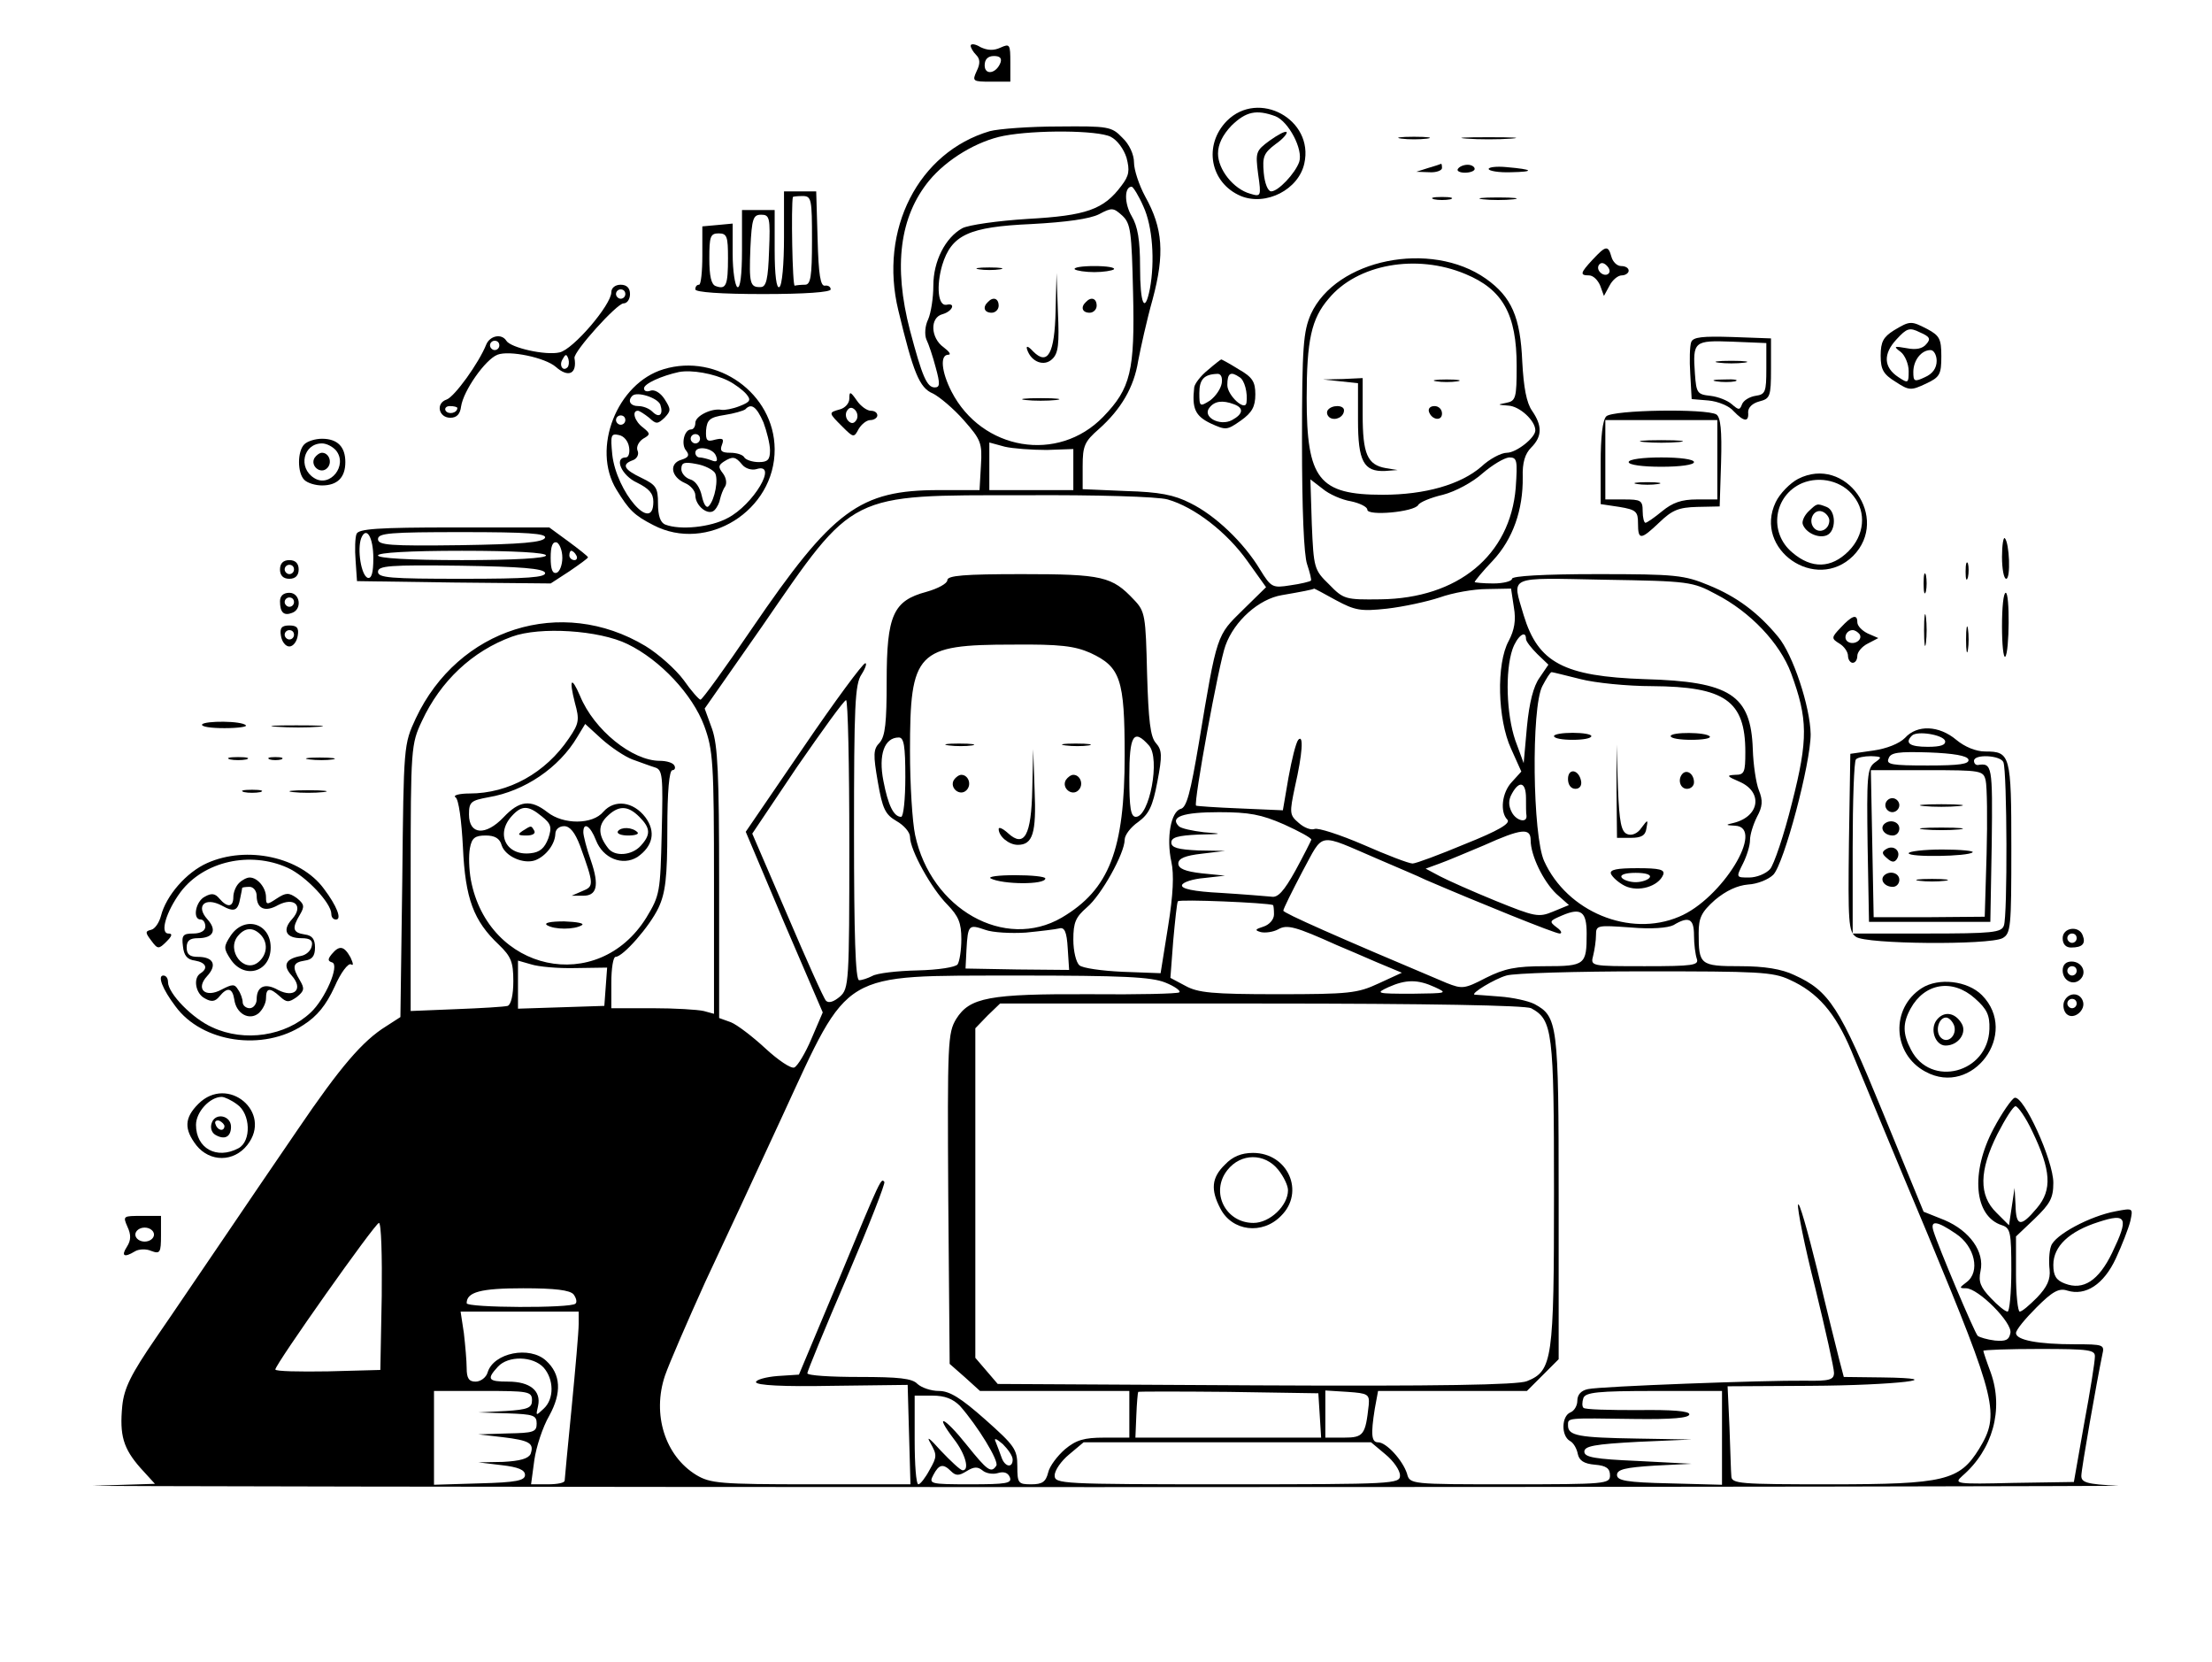 <?xml version="1.0" standalone="no"?>
<!DOCTYPE svg PUBLIC "-//W3C//DTD SVG 20010904//EN"
 "http://www.w3.org/TR/2001/REC-SVG-20010904/DTD/svg10.dtd">
<svg version="1.0" xmlns="http://www.w3.org/2000/svg"
 width="474pt" height="356pt" viewBox="0 0 474 356"
 preserveAspectRatio="xMidYMid meet">

<g transform="translate(0,356) scale(0.1,-0.1)"
fill="#000000" stroke="none">
<path d="M2080 3462 c0 -4 5 -13 12 -20 8 -8 9 -18 1 -34 -10 -22 -9 -23 31
-23 l41 0 0 41 c0 39 -1 41 -21 32 -15 -7 -28 -6 -43 1 -11 7 -21 8 -21 3z
m64 -36 c-9 -24 -34 -28 -34 -6 0 13 7 20 20 20 13 0 17 -5 14 -14z"/>
<path d="M2629 3301 c-51 -52 -36 -133 30 -161 54 -22 124 14 136 70 21 94
-98 159 -166 91z m104 10 c28 -11 60 -71 51 -98 -9 -25 -45 -63 -60 -63 -7 0
-14 17 -16 40 -3 34 0 42 25 61 16 11 26 23 24 26 -3 3 -19 -6 -36 -18 -30
-22 -31 -25 -25 -72 7 -48 6 -49 -17 -42 -36 10 -69 52 -69 86 0 20 10 40 29
60 31 30 53 35 94 20z"/>
<path d="M2121 3279 c-153 -45 -238 -211 -196 -384 32 -133 45 -166 74 -178
14 -7 44 -32 66 -57 37 -42 40 -49 37 -97 l-3 -53 -87 0 c-170 0 -227 -42
-401 -297 -57 -84 -107 -153 -110 -152 -3 0 -20 19 -36 42 -17 23 -54 56 -82
73 -180 108 -401 38 -492 -155 -26 -56 -26 -57 -29 -348 l-4 -292 -31 -20
c-50 -31 -98 -87 -189 -221 -47 -69 -119 -174 -160 -235 -41 -60 -105 -155
-143 -210 -55 -80 -69 -109 -73 -147 -6 -63 2 -91 39 -133 l31 -34 -129 -4
c-70 -1 893 -3 2142 -3 1249 0 2235 2 2193 3 -66 3 -78 7 -78 21 0 15 33 202
45 260 5 21 3 22 -59 22 -79 0 -126 9 -126 24 0 7 20 31 44 55 34 34 48 42 66
36 39 -12 78 13 104 69 13 28 27 64 31 80 6 28 6 28 -31 21 -55 -10 -132 -51
-139 -75 -4 -11 -5 -34 -3 -50 2 -21 -5 -37 -27 -60 -16 -16 -32 -30 -37 -30
-4 0 -8 36 -8 80 l0 81 40 38 c33 32 40 44 40 77 0 48 -64 188 -83 182 -6 -2
-27 -32 -45 -66 -50 -94 -42 -188 18 -207 18 -6 20 -15 20 -96 0 -49 -4 -89
-8 -89 -5 0 -21 13 -36 29 -22 23 -27 35 -22 58 9 41 -23 86 -77 109 l-45 18
-87 212 c-93 227 -115 261 -190 295 -27 13 -64 19 -116 19 -86 0 -89 3 -89 71
0 33 6 45 35 71 24 20 48 31 71 33 20 1 44 11 54 21 23 24 80 238 80 301 -1
59 -38 171 -70 209 -43 52 -89 86 -148 110 -53 22 -71 24 -239 24 -116 0 -183
-4 -183 -10 0 -5 -18 -10 -40 -10 -22 0 -40 2 -40 3 0 2 17 23 39 46 43 46 65
109 64 179 -1 31 5 50 18 63 24 24 24 47 2 79 -12 17 -18 50 -21 105 -4 96
-23 139 -78 178 -118 83 -321 42 -375 -76 -16 -37 -19 -68 -19 -273 0 -145 4
-243 11 -263 6 -18 10 -34 8 -35 -2 -2 -22 -7 -44 -10 -38 -6 -41 -5 -65 34
-35 58 -96 116 -149 142 -35 18 -67 24 -138 26 l-93 4 0 49 c0 44 4 53 35 80
47 42 75 89 84 146 5 26 18 86 31 132 26 97 22 152 -16 220 -13 24 -24 57 -24
73 0 17 -10 39 -25 53 -23 24 -30 25 -137 24 -62 0 -128 -5 -147 -10z m259
-12 c14 -7 28 -26 34 -45 7 -27 6 -38 -11 -60 -38 -51 -75 -64 -201 -71 -64
-4 -127 -13 -140 -20 -36 -20 -62 -70 -62 -123 0 -26 -5 -58 -11 -72 -7 -14
-8 -33 -4 -43 5 -10 14 -37 20 -60 10 -36 9 -43 -2 -43 -17 0 -27 24 -53 122
-36 138 -22 244 41 321 38 46 103 85 160 96 68 13 201 12 229 -2z m70 -149
c20 -43 25 -118 14 -177 -11 -55 -21 -33 -21 47 0 58 -5 87 -18 109 -16 27
-16 63 0 63 3 0 15 -19 25 -42z m-22 -185 c4 -168 -5 -205 -64 -266 -97 -100
-260 -72 -325 54 -22 43 -25 79 -7 79 7 0 2 7 -10 16 -28 20 -30 64 -2 71 21
6 29 25 8 20 -18 -3 -22 40 -9 85 20 65 57 82 191 88 75 4 125 11 145 21 28
15 31 14 50 -3 18 -17 20 -34 23 -165z m712 40 c80 -33 110 -86 110 -197 0
-69 -2 -75 -22 -79 -20 -4 -20 -4 4 -6 24 -1 58 -32 58 -53 0 -16 -41 -48 -61
-48 -12 0 -37 -13 -55 -30 -44 -38 -120 -60 -211 -60 -137 0 -163 33 -163 207
0 124 10 170 47 213 61 74 188 97 293 53z m-897 -377 l57 2 0 -44 0 -44 -90 0
-90 0 0 51 0 51 33 -9 c17 -4 58 -7 90 -7z m1005 -81 c-12 -145 -124 -237
-290 -239 -75 -1 -79 0 -110 32 -32 31 -33 35 -37 129 l-3 96 26 -20 c14 -12
42 -24 61 -27 19 -4 35 -12 35 -18 0 -14 100 -5 109 10 3 6 27 16 53 22 27 7
64 27 85 46 21 18 46 33 57 34 17 0 18 -6 14 -65z m-746 -25 c57 -16 127 -70
171 -132 l40 -56 -50 -49 c-56 -55 -55 -50 -94 -285 -18 -106 -26 -138 -39
-141 -21 -6 -31 -62 -20 -113 6 -27 4 -71 -7 -139 l-16 -100 -81 3 c-45 2 -87
8 -93 14 -7 6 -13 30 -13 55 0 37 5 48 29 69 31 26 81 116 81 145 0 10 13 27
29 38 23 17 31 33 41 86 11 57 10 68 -3 83 -12 13 -16 48 -19 149 -3 124 -4
133 -28 158 -47 50 -67 55 -240 55 -124 0 -160 -3 -160 -13 0 -7 -20 -18 -45
-25 -71 -19 -85 -50 -85 -191 0 -89 -3 -118 -15 -132 -14 -14 -14 -26 -4 -84
10 -58 16 -70 40 -84 16 -9 29 -24 29 -34 0 -28 46 -111 80 -145 24 -25 30
-39 30 -74 0 -24 -4 -48 -8 -54 -4 -6 -41 -12 -86 -13 -44 -1 -87 -6 -97 -12
-10 -5 -22 -9 -28 -9 -8 0 -11 99 -11 315 0 274 2 319 16 340 9 14 12 25 8 24
-5 0 -65 -81 -133 -181 l-123 -180 82 -194 83 -193 -24 -56 c-13 -31 -30 -59
-37 -62 -7 -3 -35 16 -62 41 -27 25 -61 51 -74 56 l-25 9 0 288 c0 236 -3 296
-15 331 l-16 44 123 176 c199 289 183 281 562 281 155 1 286 -3 307 -9z m1175
-203 c74 -38 137 -105 161 -169 36 -98 37 -141 2 -278 -17 -69 -39 -133 -47
-142 -9 -10 -29 -18 -45 -18 -28 0 -28 0 -13 30 8 16 15 38 15 50 0 12 7 34
15 50 12 22 13 35 4 57 -6 15 -12 55 -13 88 -4 116 -48 145 -232 150 -173 6
-228 35 -259 137 -25 86 -38 80 173 76 181 -3 189 -4 239 -31z m-814 -13 c41
-22 53 -24 109 -18 35 4 86 15 113 24 28 10 73 18 101 18 l52 1 6 -40 c5 -28
1 -49 -11 -72 -27 -49 -24 -168 5 -231 l22 -49 -20 -22 c-22 -23 -26 -65 -10
-81 8 -8 -20 -24 -90 -52 -55 -23 -106 -42 -113 -42 -8 0 -55 18 -105 40 -51
22 -98 37 -105 34 -8 -3 -23 3 -34 13 -20 17 -20 21 -8 78 16 70 19 113 7 100
-5 -6 -14 -42 -21 -81 l-12 -70 -92 4 c-51 2 -93 5 -94 6 -6 5 49 306 63 343
19 53 72 100 121 108 41 7 67 12 69 14 1 0 22 -11 47 -25z m-1518 -94 c70 -34
139 -108 164 -175 19 -52 21 -77 21 -337 l0 -280 -22 6 c-13 3 -62 6 -110 6
l-88 0 0 55 c0 30 4 55 9 55 16 0 73 65 92 105 15 32 19 65 19 168 0 82 4 127
11 127 5 0 7 5 4 10 -3 6 -17 10 -31 10 -59 0 -141 66 -171 139 -19 44 -24 36
-11 -15 10 -36 9 -44 -13 -76 -50 -74 -129 -118 -213 -118 -22 0 -36 -4 -30
-8 7 -4 13 -50 16 -107 5 -111 23 -158 77 -209 26 -25 31 -37 31 -78 0 -30 -5
-50 -12 -53 -7 -2 -57 -5 -110 -7 l-98 -4 0 286 c0 278 1 286 24 335 40 86
108 150 193 181 60 22 187 14 248 -16z m1925 11 c0 -5 11 -19 24 -32 l24 -23
-19 -28 c-13 -18 -22 -53 -27 -105 l-7 -78 -18 49 c-19 56 -22 148 -6 195 10
28 29 43 29 22z m-933 -30 c64 -30 73 -56 73 -219 0 -203 -33 -288 -135 -348
-122 -71 -280 18 -314 177 -6 28 -11 108 -11 180 0 213 14 228 220 228 102 1
133 -3 167 -18z m1050 -56 c31 -8 100 -15 153 -15 156 -1 200 -31 200 -141 0
-44 -2 -49 -22 -49 -19 -1 -18 -3 10 -15 50 -22 43 -74 -13 -88 -18 -4 -18 -5
3 -6 66 -3 -28 -157 -120 -195 -106 -45 -240 11 -289 119 -25 54 -28 329 -4
375 9 17 17 30 20 30 2 0 30 -7 62 -15z m-1567 -353 c0 -297 -1 -310 -20 -327
-13 -11 -24 -15 -30 -9 -5 5 -42 88 -83 184 l-75 174 96 143 c54 78 100 142
105 143 4 0 7 -139 7 -308z m-465 181 c17 -6 38 -14 48 -17 17 -5 18 -17 15
-139 -3 -129 -4 -135 -33 -183 -104 -167 -339 -116 -376 81 -4 22 -5 52 -2 68
4 22 11 27 34 27 19 0 30 -6 34 -21 8 -24 47 -41 72 -32 23 9 42 34 43 56 0
10 8 17 19 17 12 0 23 -13 34 -42 30 -83 30 -87 5 -97 l-23 -10 23 0 c31 -1
37 21 18 76 -9 25 -16 53 -16 60 0 23 15 14 27 -17 15 -39 57 -56 89 -36 33
23 40 54 17 85 -26 34 -66 39 -90 12 -23 -28 -86 -28 -120 -1 -36 28 -60 25
-94 -11 -38 -40 -74 -38 -74 6 0 27 4 30 42 37 77 13 151 63 190 129 l17 28
35 -32 c20 -18 50 -38 66 -44z m585 -38 c0 -47 -4 -85 -9 -85 -16 0 -28 25
-38 77 -11 56 2 93 33 93 11 0 14 -18 14 -85z m522 68 c25 -28 1 -153 -28
-153 -11 0 -14 19 -14 85 0 90 9 105 42 68z m808 -113 c0 -16 0 -33 1 -37 2
-17 -21 -12 -31 6 -8 15 -8 27 0 41 16 29 30 24 30 -10z m-2109 -39 c20 -16
22 -23 14 -47 -8 -21 -18 -30 -38 -32 -52 -6 -76 41 -40 80 21 23 35 23 64 -1z
m209 -1 c24 -24 25 -38 3 -62 -19 -21 -56 -24 -70 -5 -21 27 -22 48 -3 67 25
25 45 25 70 0z m1381 -16 c33 -15 59 -29 59 -33 -1 -3 -16 -33 -34 -66 -25
-45 -38 -59 -52 -56 -11 1 -59 5 -107 8 -60 3 -87 9 -84 17 2 6 23 13 48 15
l44 5 -50 5 c-35 4 -50 10 -50 21 0 11 15 17 50 21 l50 6 -57 1 c-44 2 -58 6
-58 17 0 11 14 15 58 17 53 1 54 2 12 5 -25 3 -49 8 -54 13 -20 20 9 30 86 30
65 0 91 -5 139 -26z m529 -34 c0 -33 27 -88 55 -115 l27 -24 -34 -14 c-31 -13
-39 -11 -123 23 -49 20 -103 44 -120 53 l-30 16 30 11 c17 6 59 24 95 39 80
36 100 38 100 11z m-326 -41 c39 -17 85 -36 101 -44 114 -49 277 -115 287
-115 6 0 4 6 -6 13 -17 13 -16 14 12 26 40 17 52 8 52 -39 0 -67 -3 -70 -89
-70 -63 0 -87 -5 -127 -25 -46 -24 -51 -24 -84 -11 -235 99 -350 150 -350 155
0 4 19 42 41 84 47 86 30 83 163 26z m-226 -98 c1 -1 2 -9 2 -20 0 -11 -10
-22 -22 -26 -19 -6 -20 -8 -6 -12 9 -2 26 0 37 6 19 11 37 6 126 -34 17 -7 54
-23 84 -36 l55 -23 -50 -23 c-45 -21 -63 -23 -216 -23 -140 0 -171 3 -198 18
l-32 17 6 79 c4 44 8 82 10 85 3 5 191 -3 204 -8z m902 -65 c0 -19 3 -41 6
-50 5 -14 -8 -16 -111 -16 -117 0 -117 0 -111 23 3 12 6 32 6 44 0 21 3 21 74
16 45 -4 80 -1 92 5 33 20 44 14 44 -22z m-1432 6 c31 3 64 7 72 9 11 3 16 -7
18 -43 l3 -46 -111 1 -111 2 2 40 c3 54 5 55 40 43 16 -6 56 -8 87 -6z m-965
-76 l68 1 -3 -41 -3 -41 -92 -3 -93 -3 0 52 0 51 28 -8 c15 -5 58 -9 95 -8z
m2602 -25 c60 -27 98 -71 132 -152 17 -41 90 -218 164 -394 148 -357 155 -385
110 -459 -42 -68 -74 -76 -318 -76 -196 0 -213 1 -213 18 -1 9 -2 56 -4 105
l-4 87 177 1 c184 1 308 16 154 18 l-82 1 -10 38 c-5 20 -27 107 -47 192 -21
85 -39 148 -41 139 -2 -8 14 -89 37 -179 22 -90 40 -171 40 -181 0 -15 -9 -18
-62 -17 -86 1 -438 -12 -465 -18 -15 -3 -23 -12 -23 -25 0 -11 -7 -22 -15 -25
-19 -8 -20 -50 -1 -61 8 -4 15 -17 17 -28 3 -14 13 -21 37 -23 24 -2 32 -8 32
-23 0 -18 -9 -19 -214 -19 -214 0 -215 0 -221 23 -9 28 -44 67 -62 67 -14 0
-16 16 -7 72 l7 38 159 0 160 0 34 34 34 34 0 346 c0 373 -2 388 -52 415 -14
7 -47 14 -74 16 -27 2 -51 4 -54 4 -10 2 43 34 68 41 15 5 149 9 297 9 241 0
274 -1 310 -18z m-1338 -6 c20 -8 34 -18 30 -21 -3 -3 -89 -5 -191 -4 -217 1
-258 -7 -287 -53 -18 -30 -19 -49 -17 -385 l3 -354 33 -29 32 -29 160 0 160 0
0 -50 0 -50 -54 0 c-43 0 -60 -5 -84 -25 -16 -14 -33 -36 -36 -50 -5 -20 -13
-25 -36 -25 -28 0 -30 2 -30 39 0 36 -6 44 -69 100 -52 46 -76 61 -99 61 -17
0 -37 7 -46 15 -11 12 -40 15 -125 15 -61 0 -111 3 -111 8 0 4 38 97 85 206
47 110 83 202 80 204 -7 8 -6 12 -97 -208 l-86 -205 -46 -3 c-25 -2 -46 -8
-46 -13 0 -7 59 -10 163 -8 l162 2 3 -107 3 -106 -213 0 c-195 0 -216 2 -246
20 -67 41 -95 130 -67 213 9 26 48 116 86 200 39 83 114 244 166 357 145 314
121 299 501 300 230 0 289 -3 319 -15z m578 -10 c28 -13 26 -13 -50 -14 -76 0
-78 1 -50 14 38 17 63 17 100 0z m206 -45 c46 -25 49 -48 49 -395 0 -358 -3
-382 -58 -404 -19 -8 -190 -11 -581 -9 l-553 3 -24 28 -24 28 0 353 0 353 26
27 27 26 559 0 c364 0 566 -4 579 -10z m1074 -264 c40 -83 43 -125 10 -164
-35 -42 -45 -40 -46 6 l-2 37 -6 -40 -6 -40 -27 27 c-38 37 -37 90 2 168 17
33 34 60 39 60 5 0 22 -24 36 -54z m171 -260 c-29 -60 -62 -81 -101 -66 -19 7
-25 17 -25 40 0 40 34 72 97 92 61 20 65 9 29 -66z m-3708 -93 l-3 -158 -112
-3 c-62 -1 -113 0 -113 4 0 11 214 314 222 314 5 0 7 -71 6 -157z m3373 134
c41 -27 53 -82 23 -104 -16 -12 -16 -13 -1 -13 26 0 100 -74 95 -96 -3 -15
-10 -18 -33 -16 -17 2 -33 7 -37 10 -7 7 -85 192 -95 225 -7 23 7 22 48 -6z
m-2962 -130 c6 -8 8 -17 4 -20 -9 -10 -233 -9 -233 1 0 24 30 32 121 32 69 0
100 -4 108 -13z m11 -64 c0 -16 -7 -95 -15 -178 -8 -82 -15 -153 -15 -157 0
-5 -16 -8 -36 -8 l-36 0 7 52 c4 28 18 71 32 95 27 49 25 89 -7 118 -35 32
-112 17 -125 -25 -3 -11 -15 -20 -26 -20 -14 0 -19 7 -19 29 0 15 -3 49 -6 75
l-7 46 127 0 126 0 0 -27z m3249 -70 c0 -10 -10 -74 -23 -143 l-22 -125 -130
-2 c-123 -3 -128 -2 -109 15 65 56 89 142 61 221 -9 24 -16 45 -16 47 0 2 54
4 120 4 108 0 120 -2 119 -17z m-3324 -23 c22 -25 23 -67 0 -88 -17 -16 -17
-16 -12 6 7 32 -17 52 -64 52 -43 0 -47 5 -22 32 22 24 75 23 98 -2z m-25 -70
c0 -16 -8 -20 -57 -23 l-58 -3 63 -2 c55 -2 62 -4 62 -22 0 -18 -7 -20 -62
-21 l-63 -2 52 -6 c58 -7 68 -13 60 -36 -5 -10 -22 -15 -59 -17 l-53 -1 50 -6
c35 -4 50 -10 50 -21 0 -12 -19 -16 -97 -18 l-98 -3 0 101 0 100 105 0 c97 0
105 -1 105 -20z m1688 -32 l3 -48 -199 0 -199 0 2 48 c1 26 3 48 4 50 0 1 88
1 194 0 l192 -3 3 -47z m105 22 c-7 -64 -11 -70 -53 -70 l-40 0 0 51 0 50 48
-3 c43 -3 47 -5 45 -28z m757 -70 l0 -101 -112 3 c-93 2 -113 6 -113 18 0 12
18 16 80 20 l80 4 -115 6 c-93 4 -115 8 -115 20 0 12 22 16 115 21 l115 5
-117 2 c-125 2 -148 6 -148 28 0 17 -5 16 143 14 79 -1 117 2 117 10 0 7 -36
10 -111 9 -60 0 -113 1 -116 5 -3 3 -3 12 0 21 5 12 30 15 152 15 l145 0 0
-100z m-1633 68 c38 -43 84 -118 78 -128 -11 -17 -19 -11 -64 45 -47 59 -71
70 -27 12 25 -32 34 -67 19 -67 -5 0 -25 19 -47 42 -24 27 -32 33 -22 16 14
-25 14 -29 -2 -57 -9 -17 -20 -31 -24 -31 -5 0 -8 43 -8 95 l0 95 38 0 c27 0
44 -7 59 -22z m113 -115 c0 -19 -17 -16 -24 5 -3 9 -9 24 -12 32 -5 10 0 9 15
-4 11 -11 21 -25 21 -33z m799 11 c17 -14 31 -34 31 -45 0 -18 -12 -19 -370
-19 -358 0 -370 1 -370 19 0 11 14 31 31 45 l31 26 308 0 308 0 31 -26z m-931
-36 c10 -10 17 -10 33 0 16 10 24 10 34 2 8 -7 23 -9 33 -6 13 4 22 1 26 -9 5
-13 -8 -15 -85 -15 -87 0 -89 1 -79 20 12 23 21 25 38 8z"/>
<path d="M2098 2983 c12 -2 32 -2 45 0 12 2 2 4 -23 4 -25 0 -35 -2 -22 -4z"/>
<path d="M2303 2983 c4 -3 23 -6 42 -6 19 0 38 3 42 6 3 4 -15 7 -42 7 -27 0
-45 -3 -42 -7z"/>
<path d="M2262 2894 c-2 -92 -17 -118 -48 -87 -11 12 -16 13 -13 4 9 -27 37
-37 54 -20 13 12 15 33 12 100 l-3 84 -2 -81z"/>
<path d="M2117 2913 c-12 -11 -8 -23 8 -23 8 0 15 7 15 15 0 16 -12 20 -23 8z"/>
<path d="M2327 2913 c-12 -11 -8 -23 8 -23 8 0 15 7 15 15 0 16 -12 20 -23 8z"/>
<path d="M2198 2703 c17 -2 47 -2 65 0 17 2 3 4 -33 4 -36 0 -50 -2 -32 -4z"/>
<path d="M2873 2743 l37 -4 0 -79 c0 -88 12 -111 58 -109 l27 2 -25 4 c-40 7
-50 30 -50 115 l0 78 -42 -2 -43 -1 38 -4z"/>
<path d="M3078 2743 c12 -2 32 -2 45 0 12 2 2 4 -23 4 -25 0 -35 -2 -22 -4z"/>
<path d="M2845 2681 c-3 -5 -1 -12 5 -16 12 -7 30 2 30 16 0 12 -27 12 -35 0z"/>
<path d="M3062 2678 c6 -18 28 -21 28 -4 0 9 -7 16 -16 16 -9 0 -14 -5 -12
-12z"/>
<path d="M2033 1963 c15 -2 37 -2 50 0 12 2 0 4 -28 4 -27 0 -38 -2 -22 -4z"/>
<path d="M2283 1963 c15 -2 37 -2 50 0 12 2 0 4 -28 4 -27 0 -38 -2 -22 -4z"/>
<path d="M2212 1869 c-2 -99 -17 -126 -52 -94 -11 10 -20 14 -20 9 0 -16 22
-34 41 -34 32 0 40 25 36 117 l-3 88 -2 -86z"/>
<path d="M2044 1889 c-10 -17 13 -36 27 -22 12 12 4 33 -11 33 -5 0 -12 -5
-16 -11z"/>
<path d="M2284 1889 c-10 -17 13 -36 27 -22 12 12 4 33 -11 33 -5 0 -12 -5
-16 -11z"/>
<path d="M2123 1678 c25 -13 117 -14 117 0 0 4 -29 7 -65 7 -35 0 -59 -3 -52
-7z"/>
<path d="M3330 1983 c0 -5 18 -8 40 -8 22 0 40 3 40 8 0 4 -18 7 -40 7 -22 0
-40 -3 -40 -7z"/>
<path d="M3580 1983 c0 -5 20 -8 44 -8 25 0 42 3 40 7 -7 10 -84 10 -84 1z"/>
<path d="M3464 1865 l1 -100 30 0 c22 0 31 5 33 20 4 20 3 20 -11 1 -8 -12
-21 -17 -30 -13 -13 5 -17 25 -20 99 l-3 93 0 -100z"/>
<path d="M3360 1891 c0 -12 6 -21 16 -21 9 0 14 7 12 17 -5 25 -28 28 -28 4z"/>
<path d="M3606 1903 c-12 -12 -6 -33 9 -33 8 0 15 6 15 14 0 17 -14 28 -24 19z"/>
<path d="M3452 1688 c3 -7 16 -19 30 -26 29 -14 72 -1 82 24 4 11 -8 14 -55
14 -44 0 -60 -3 -57 -12z m83 -8 c-3 -5 -17 -10 -30 -10 -13 0 -27 5 -30 10
-4 6 8 10 30 10 22 0 34 -4 30 -10z"/>
<path d="M1172 1578 c16 -10 59 -10 75 0 6 4 -11 7 -38 8 -29 0 -44 -3 -37 -8z"/>
<path d="M1120 1780 c-12 -8 -10 -10 8 -10 13 0 20 4 17 10 -7 12 -6 12 -25 0z"/>
<path d="M1324 1779 c-3 -5 7 -9 22 -9 15 0 24 3 20 7 -11 11 -35 12 -42 2z"/>
<path d="M2625 1065 c-29 -28 -31 -54 -10 -94 25 -49 90 -57 130 -16 52 51 15
135 -60 135 -25 0 -44 -8 -60 -25z m114 -11 c12 -15 21 -34 21 -44 0 -33 -39
-70 -74 -70 -60 0 -93 66 -56 113 29 37 80 37 109 1z"/>
<path d="M3003 3263 c15 -2 39 -2 55 0 15 2 2 4 -28 4 -30 0 -43 -2 -27 -4z"/>
<path d="M3143 3263 c26 -2 68 -2 95 0 26 2 4 3 -48 3 -52 0 -74 -1 -47 -3z"/>
<path d="M3060 3200 l-25 -8 28 -1 c15 -1 27 4 27 9 0 6 -1 10 -2 9 -2 -1 -14
-5 -28 -9z"/>
<path d="M3124 3198 c-3 -4 4 -8 15 -8 12 0 21 4 21 8 0 5 -7 9 -15 9 -9 0
-18 -4 -21 -9z"/>
<path d="M3190 3198 c0 -4 21 -8 48 -7 52 1 48 6 -10 11 -21 2 -38 0 -38 -4z"/>
<path d="M1680 3051 c0 -56 -4 -103 -10 -106 -6 -4 -10 25 -10 79 l0 86 -35 0
-35 0 0 -86 c0 -54 -4 -83 -10 -79 -5 3 -10 35 -10 71 l0 65 -32 -3 -33 -3 0
-63 c0 -34 -3 -62 -7 -62 -5 0 -8 -4 -8 -10 0 -6 55 -10 145 -10 90 0 145 4
145 10 0 6 -6 9 -12 8 -10 -2 -14 24 -16 100 l-3 102 -34 0 -35 0 0 -99z m60
-6 c0 -78 -3 -95 -15 -95 -8 0 -18 -1 -22 -2 -5 -2 -8 171 -4 190 1 1 10 2 21
2 19 0 20 -7 20 -95z m-92 -22 c-2 -61 -6 -78 -18 -78 -23 -1 -25 8 -22 84 3
63 6 71 23 71 18 0 20 -6 17 -77z m-88 -16 c0 -58 -4 -68 -26 -60 -10 3 -14
22 -14 59 0 47 2 54 20 54 18 0 20 -7 20 -53z"/>
<path d="M3073 3133 c9 -2 25 -2 35 0 9 3 1 5 -18 5 -19 0 -27 -2 -17 -5z"/>
<path d="M3178 3133 c17 -2 47 -2 65 0 17 2 3 4 -33 4 -36 0 -50 -2 -32 -4z"/>
<path d="M3413 3004 c-27 -29 -28 -34 -8 -34 9 0 19 -10 24 -22 l8 -22 12 22
c6 12 18 22 26 22 8 0 15 5 15 10 0 6 -7 10 -16 10 -9 0 -18 9 -21 20 -7 25
-12 24 -40 -6z m34 -30 c-9 -9 -28 6 -21 18 4 6 10 6 17 -1 6 -6 8 -13 4 -17z"/>
<path d="M1310 2934 c0 -27 -82 -123 -111 -129 -30 -7 -105 10 -114 25 -10 16
-35 11 -43 -8 -16 -40 -68 -112 -85 -118 -24 -8 -17 -39 8 -39 14 0 21 8 23
24 5 34 52 101 78 111 25 10 102 -6 125 -26 27 -24 46 -15 40 19 -2 14 91 117
105 117 8 0 14 9 14 20 0 13 -7 20 -20 20 -12 0 -20 -7 -20 -16z m30 -4 c0 -5
-4 -10 -10 -10 -5 0 -10 5 -10 10 0 6 5 10 10 10 6 0 10 -4 10 -10z m-270
-110 c0 -5 -4 -10 -10 -10 -5 0 -10 5 -10 10 0 6 5 10 10 10 6 0 10 -4 10 -10z
m146 -47 c-10 -10 -19 5 -10 18 6 11 8 11 12 0 2 -7 1 -15 -2 -18z m-236 -87
c0 -11 -19 -15 -25 -6 -3 5 1 10 9 10 9 0 16 -2 16 -4z"/>
<path d="M4058 2852 c-22 -14 -28 -24 -28 -54 0 -30 6 -40 32 -56 29 -19 33
-19 65 -4 30 14 33 20 33 59 0 37 -4 44 -30 58 -35 18 -37 18 -72 -3z m70 -29
c-8 -10 -22 -13 -42 -9 -28 5 -29 4 -13 -8 9 -7 17 -26 17 -41 0 -26 -1 -27
-22 -13 -32 21 -33 50 -4 81 22 24 28 26 50 15 21 -9 24 -14 14 -25z m22 -36
c0 -16 -9 -28 -25 -35 -23 -11 -25 -9 -25 11 0 25 17 47 37 47 7 0 13 -11 13
-23z"/>
<path d="M3624 2827 c-3 -8 -4 -39 -2 -68 l3 -54 36 -3 c21 -2 45 -12 54 -23
22 -23 33 -24 31 -2 0 10 9 19 24 23 23 6 25 10 25 70 l0 65 -83 3 c-64 2 -84
0 -88 -11z m161 -57 c0 -50 -2 -55 -23 -58 -13 -2 -26 -10 -29 -18 -5 -13 -7
-13 -22 0 -9 8 -29 16 -46 18 -28 3 -30 6 -33 47 -5 70 -2 72 80 69 l73 -3 0
-55z"/>
<path d="M3683 2783 c15 -2 39 -2 55 0 15 2 2 4 -28 4 -30 0 -43 -2 -27 -4z"/>
<path d="M3678 2743 c12 -2 30 -2 40 0 9 3 -1 5 -23 4 -22 0 -30 -2 -17 -4z"/>
<path d="M2588 2767 c-15 -12 -28 -29 -29 -37 -5 -45 2 -61 35 -77 33 -15 35
-15 65 6 24 17 31 30 31 56 0 27 -6 37 -36 54 -19 12 -36 21 -37 21 -1 0 -14
-10 -29 -23z m30 -28 c-2 -12 -13 -28 -25 -37 -22 -14 -23 -13 -23 16 0 29 10
40 38 41 8 1 12 -7 10 -20z m38 13 c11 -6 18 -34 15 -55 -3 -19 -41 16 -41 38
0 26 7 30 26 17z m-12 -58 c22 -8 20 -21 -4 -34 -26 -14 -65 7 -48 27 11 14
28 16 52 7z"/>
<path d="M1422 2769 c-100 -30 -155 -170 -101 -258 27 -44 38 -55 79 -76 115
-60 261 31 260 163 -1 119 -123 206 -238 171z m139 -25 c14 -7 31 -20 38 -28
11 -13 9 -17 -14 -26 -15 -6 -32 -9 -39 -8 -21 4 -56 -13 -56 -28 0 -8 -4 -14
-9 -14 -15 0 -22 -32 -11 -45 8 -10 6 -15 -10 -20 -27 -8 -22 -37 8 -50 12 -5
22 -17 22 -26 0 -23 28 -45 41 -32 6 6 11 17 12 24 2 8 6 20 11 27 4 7 2 19
-5 28 -10 13 -10 17 2 25 19 12 25 11 39 -6 7 -9 21 -13 31 -10 48 15 -7 -77
-62 -105 -37 -20 -102 -26 -133 -14 -11 4 -16 19 -16 45 0 34 -4 40 -35 55
-38 18 -44 29 -19 38 9 3 14 13 10 21 -3 8 3 19 12 25 16 9 16 11 0 24 -18 13
-25 36 -11 36 3 0 14 -7 24 -15 15 -14 18 -14 33 0 14 15 14 18 0 40 -9 14
-22 21 -30 18 -8 -3 -14 -1 -14 5 0 10 38 27 75 35 27 5 74 -3 106 -19z m-146
-51 c7 -21 -2 -30 -17 -15 -7 7 -20 12 -30 12 -17 0 -24 11 -13 22 10 10 54
-4 60 -19z m221 -38 c7 -19 14 -46 14 -60 0 -20 -5 -25 -24 -25 -14 0 -28 5
-31 10 -3 6 -17 10 -30 10 -19 0 -23 4 -18 17 5 13 2 15 -15 11 -17 -5 -20 -2
-19 20 2 23 8 28 40 33 20 3 40 9 44 12 13 14 24 6 39 -28z m-296 5 c0 -5 -4
-10 -10 -10 -5 0 -10 5 -10 10 0 6 5 10 10 10 6 0 10 -4 10 -10z m8 -58 c2
-12 -1 -22 -7 -22 -26 0 -9 -39 24 -54 26 -13 35 -23 35 -41 0 -70 -79 21 -88
101 -4 41 -3 46 14 42 11 -2 20 -13 22 -26z m152 18 c0 -5 -4 -10 -10 -10 -5
0 -10 5 -10 10 0 6 5 10 10 10 6 0 10 -4 10 -10z m34 -36 c5 -12 2 -15 -10
-10 -8 3 -20 6 -25 6 -5 0 -9 5 -9 10 0 16 37 11 44 -6z m-2 -37 c8 -13 0 -57
-13 -71 -5 -6 -11 3 -15 21 -4 19 -14 33 -25 36 -10 3 -19 13 -19 22 0 14 6
16 32 11 18 -3 35 -12 40 -19z"/>
<path d="M1820 2706 c0 -10 -9 -20 -20 -23 -25 -7 -25 -7 5 -37 24 -24 25 -24
35 -5 6 10 17 19 25 19 8 0 15 5 15 10 0 6 -6 10 -14 10 -8 0 -22 10 -30 22
-14 20 -16 20 -16 4z m15 -46 c-5 -8 -11 -8 -17 -2 -6 6 -7 16 -3 22 5 8 11 8
17 2 6 -6 7 -16 3 -22z"/>
<path d="M3442 2668 c-8 -8 -12 -45 -12 -100 l0 -88 40 -6 c36 -6 40 -10 40
-35 0 -37 6 -36 46 2 27 26 41 32 81 33 l48 1 3 94 c2 69 -1 97 -10 103 -21
13 -222 10 -236 -4z m238 -93 l0 -85 -44 0 c-33 0 -52 -7 -74 -25 -17 -14 -33
-25 -36 -25 -3 0 -6 11 -6 25 0 23 -4 25 -40 25 l-40 0 0 85 0 85 120 0 120 0
0 -85z"/>
<path d="M3523 2613 c20 -2 54 -2 75 0 20 2 3 4 -38 4 -41 0 -58 -2 -37 -4z"/>
<path d="M3490 2570 c0 -6 30 -10 70 -10 40 0 70 4 70 10 0 6 -30 10 -70 10
-40 0 -70 -4 -70 -10z"/>
<path d="M3508 2523 c12 -2 32 -2 45 0 12 2 2 4 -23 4 -25 0 -35 -2 -22 -4z"/>
<path d="M652 2608 c-15 -15 -15 -61 0 -76 7 -7 24 -12 38 -12 33 0 50 17 50
50 0 33 -17 50 -50 50 -14 0 -31 -5 -38 -12z m68 -13 c26 -32 -13 -81 -47 -59
-35 22 -23 74 17 74 10 0 23 -7 30 -15z"/>
<path d="M674 2579 c-10 -17 13 -36 27 -22 12 12 4 33 -11 33 -5 0 -12 -5 -16
-11z"/>
<path d="M3853 2534 c-17 -9 -39 -31 -48 -50 -48 -101 86 -194 166 -115 80 81
-16 217 -118 165z m119 -37 c28 -35 23 -84 -11 -118 -37 -37 -79 -38 -120 -3
-52 43 -40 123 21 149 39 16 86 4 110 -28z"/>
<path d="M3875 2464 c-9 -9 -14 -21 -12 -27 6 -18 33 -31 51 -24 21 8 21 53 0
61 -21 8 -20 8 -39 -10z m45 -19 c0 -19 -20 -29 -32 -17 -15 15 -2 43 17 36 8
-3 15 -12 15 -19z"/>
<path d="M764 2416 c-3 -7 -4 -33 -2 -57 l3 -44 207 -3 208 -2 40 26 c22 15
40 28 40 30 0 2 -19 17 -42 34 l-41 30 -204 0 c-164 0 -205 -3 -209 -14z m36
-52 c0 -32 -4 -44 -12 -42 -14 5 -23 61 -14 85 11 27 26 2 26 -43z m368 44
c-4 -10 -51 -14 -181 -16 -153 -2 -177 0 -177 13 0 13 26 15 181 15 140 0 180
-3 177 -12z m37 -43 c0 -16 -6 -30 -12 -32 -9 -3 -13 7 -13 32 0 25 4 35 13
33 6 -3 12 -17 12 -33z m-35 5 c0 -6 -67 -10 -180 -10 -113 0 -180 4 -180 10
0 6 67 10 180 10 113 0 180 -4 180 -10z m65 0 c3 -5 1 -10 -4 -10 -6 0 -11 5
-11 10 0 6 2 10 4 10 3 0 8 -4 11 -10z m-67 -37 c3 -10 -37 -13 -177 -13 -155
0 -181 2 -181 15 0 13 25 15 177 13 130 -2 177 -6 181 -15z"/>
<path d="M4290 2367 c0 -26 4 -47 9 -47 10 0 7 77 -3 87 -3 3 -6 -15 -6 -40z"/>
<path d="M600 2340 c0 -13 7 -20 20 -20 13 0 20 7 20 20 0 13 -7 20 -20 20
-13 0 -20 -7 -20 -20z m30 0 c0 -5 -4 -10 -10 -10 -5 0 -10 5 -10 10 0 6 5 10
10 10 6 0 10 -4 10 -10z"/>
<path d="M4212 2335 c0 -16 2 -22 5 -12 2 9 2 23 0 30 -3 6 -5 -1 -5 -18z"/>
<path d="M4122 2310 c0 -19 2 -27 5 -17 2 9 2 25 0 35 -3 9 -5 1 -5 -18z"/>
<path d="M600 2272 c0 -24 8 -32 26 -25 22 8 17 43 -6 43 -13 0 -20 -7 -20
-18z m30 -2 c0 -5 -4 -10 -10 -10 -5 0 -10 5 -10 10 0 6 5 10 10 10 6 0 10 -4
10 -10z"/>
<path d="M4290 2218 c0 -39 3 -68 7 -65 9 10 10 137 1 137 -5 0 -8 -32 -8 -72z"/>
<path d="M4123 2210 c0 -30 2 -43 4 -27 2 15 2 39 0 55 -2 15 -4 2 -4 -28z"/>
<path d="M3944 2215 c-20 -21 -20 -23 -2 -34 10 -6 18 -18 18 -26 0 -8 5 -15
10 -15 6 0 10 7 10 15 0 8 10 20 22 26 l23 12 -23 10 c-12 6 -22 16 -22 24 0
18 -11 15 -36 -12z m41 -14 c7 -12 -12 -24 -25 -16 -11 7 -4 25 10 25 5 0 11
-4 15 -9z"/>
<path d="M4213 2190 c0 -25 2 -35 4 -22 2 12 2 32 0 45 -2 12 -4 2 -4 -23z"/>
<path d="M602 2198 c2 -13 10 -23 18 -23 8 0 16 10 18 23 3 17 -2 22 -18 22
-16 0 -21 -5 -18 -22z m28 2 c0 -5 -4 -10 -10 -10 -5 0 -10 5 -10 10 0 6 5 10
10 10 6 0 10 -4 10 -10z"/>
<path d="M433 2008 c-2 -5 19 -8 48 -8 29 0 49 3 46 6 -9 10 -88 10 -94 2z"/>
<path d="M593 2003 c26 -2 67 -2 90 0 23 2 2 3 -48 3 -49 0 -68 -1 -42 -3z"/>
<path d="M4082 1979 c-12 -12 -39 -23 -68 -27 l-49 -7 -3 -190 c-2 -170 -1
-191 15 -202 21 -16 285 -18 314 -3 18 10 19 23 19 193 0 200 -2 207 -56 207
-20 0 -44 10 -62 25 -37 31 -84 33 -110 4z m86 -6 c2 -9 -9 -13 -37 -13 -39 0
-50 8 -34 24 11 11 66 2 71 -11z m50 -40 c3 -10 -19 -13 -87 -13 -77 0 -90 2
-84 15 4 13 21 15 86 13 53 -2 82 -7 85 -15z m-201 -7 c-16 -12 -17 -30 -15
-177 l3 -164 130 0 130 0 3 168 c2 167 1 173 -30 168 -5 0 -8 4 -8 9 0 15 57
12 63 -3 8 -20 9 -331 1 -350 -5 -15 -25 -17 -165 -17 l-159 0 0 183 c0 101 3
187 7 190 3 4 18 7 32 7 24 -1 25 -2 8 -14z m238 -38 c3 -13 4 -84 2 -158 l-4
-134 -119 -1 -119 0 -3 158 -3 157 121 0 c116 0 120 -1 125 -22z"/>
<path d="M4040 1835 c0 -8 7 -15 15 -15 8 0 15 7 15 15 0 8 -7 15 -15 15 -8 0
-15 -7 -15 -15z"/>
<path d="M4123 1833 c20 -2 54 -2 75 0 20 2 3 4 -38 4 -41 0 -58 -2 -37 -4z"/>
<path d="M4037 1794 c-9 -10 2 -24 19 -24 8 0 14 7 14 15 0 15 -21 21 -33 9z"/>
<path d="M4123 1783 c20 -2 54 -2 75 0 20 2 3 4 -38 4 -41 0 -58 -2 -37 -4z"/>
<path d="M4042 1741 c-10 -6 -10 -10 2 -20 10 -9 16 -9 21 -1 10 16 -7 31 -23
21z"/>
<path d="M4090 1732 c0 -9 128 -7 137 2 4 3 -26 6 -65 6 -40 0 -72 -4 -72 -8z"/>
<path d="M4037 1684 c-9 -10 2 -24 19 -24 8 0 14 7 14 15 0 15 -21 21 -33 9z"/>
<path d="M4113 1673 c15 -2 39 -2 55 0 15 2 2 4 -28 4 -30 0 -43 -2 -27 -4z"/>
<path d="M493 1933 c9 -2 25 -2 35 0 9 3 1 5 -18 5 -19 0 -27 -2 -17 -5z"/>
<path d="M578 1933 c6 -2 18 -2 25 0 6 3 1 5 -13 5 -14 0 -19 -2 -12 -5z"/>
<path d="M663 1933 c15 -2 37 -2 50 0 12 2 0 4 -28 4 -27 0 -38 -2 -22 -4z"/>
<path d="M523 1863 c9 -2 25 -2 35 0 9 3 1 5 -18 5 -19 0 -27 -2 -17 -5z"/>
<path d="M628 1863 c17 -2 47 -2 65 0 17 2 3 4 -33 4 -36 0 -50 -2 -32 -4z"/>
<path d="M444 1711 c-45 -20 -88 -70 -99 -113 -4 -15 -13 -28 -21 -30 -13 -3
-13 -6 0 -23 14 -19 16 -19 33 -2 12 12 13 17 4 17 -19 0 -5 47 26 89 50 66
149 88 229 52 40 -18 94 -76 94 -99 0 -7 4 -12 10 -12 13 0 2 29 -26 66 -50
68 -165 93 -250 55z"/>
<path d="M512 1668 c-7 -7 -12 -20 -12 -30 0 -22 -13 -23 -30 -3 -9 11 -17 12
-31 4 -20 -10 -27 -49 -9 -49 6 0 10 -7 10 -15 0 -9 -10 -15 -26 -15 -22 0
-25 -4 -22 -27 2 -20 9 -29 26 -31 23 -4 29 -16 12 -27 -17 -10 -11 -44 9 -54
14 -8 22 -7 31 4 17 21 28 19 32 -6 4 -31 32 -46 52 -30 9 8 16 22 16 32 0 23
8 24 30 4 14 -13 19 -13 36 -1 16 13 17 18 7 35 -18 30 -16 39 10 43 16 2 22
10 22 28 0 18 -6 26 -22 28 -26 4 -28 13 -10 43 10 17 9 22 -7 35 -17 12 -23
12 -43 -1 -21 -14 -23 -14 -23 3 0 20 -18 42 -35 42 -6 0 -16 -5 -23 -12z m38
-27 c0 -28 18 -36 46 -20 35 18 55 -2 30 -30 -22 -24 -13 -41 20 -41 19 0 25
-5 22 -17 -2 -10 -12 -19 -23 -21 -33 -6 -40 -20 -20 -42 26 -29 6 -49 -29
-31 -28 16 -46 8 -46 -20 0 -10 -7 -19 -15 -19 -8 0 -15 6 -15 13 0 6 -4 19
-10 27 -7 12 -12 12 -35 0 -35 -19 -57 1 -31 29 22 24 13 41 -20 41 -17 0 -24
5 -24 20 0 15 7 20 24 20 33 0 42 17 20 41 -25 28 -5 48 31 29 27 -15 35 -12
40 17 2 10 4 19 4 21 1 1 8 2 16 2 8 0 15 -9 15 -19z"/>
<path d="M494 1555 c-15 -23 -15 -27 0 -50 29 -44 86 -28 86 25 0 53 -57 69
-86 25z m64 3 c17 -17 15 -43 -4 -59 -31 -26 -70 25 -44 56 15 18 32 19 48 3z"/>
<path d="M4420 1550 c0 -13 7 -20 18 -20 24 0 32 8 25 26 -8 22 -43 17 -43 -6z
m30 0 c0 -5 -4 -10 -10 -10 -5 0 -10 5 -10 10 0 6 5 10 10 10 6 0 10 -4 10
-10z"/>
<path d="M711 1516 c-9 -11 -9 -15 1 -18 16 -6 -15 -78 -46 -107 -54 -51 -142
-64 -211 -32 -43 19 -95 73 -95 97 0 8 -4 14 -10 14 -13 0 -2 -29 26 -66 57
-78 188 -97 274 -40 30 19 49 43 67 82 13 30 29 51 35 48 6 -4 5 2 -1 15 -14
25 -24 26 -40 7z"/>
<path d="M4420 1481 c0 -22 23 -34 38 -19 15 15 3 38 -19 38 -12 0 -19 -7 -19
-19z m30 -1 c0 -5 -4 -10 -10 -10 -5 0 -10 5 -10 10 0 6 5 10 10 10 6 0 10 -4
10 -10z"/>
<path d="M4118 1443 c-67 -43 -63 -141 8 -179 101 -55 202 82 121 164 -31 31
-93 38 -129 15z m114 -22 c26 -23 32 -36 31 -66 -3 -94 -126 -126 -168 -44
-18 34 -18 57 -1 88 30 55 90 65 138 22z"/>
<path d="M4151 1376 c-17 -20 -4 -56 18 -56 28 0 47 28 34 48 -14 23 -37 26
-52 8z m36 -12 c8 -21 -13 -42 -28 -27 -13 13 -5 43 11 43 6 0 13 -7 17 -16z"/>
<path d="M4423 1414 c-3 -8 -1 -20 5 -26 15 -15 43 8 35 28 -7 19 -32 18 -40
-2z m27 -4 c0 -5 -4 -10 -10 -10 -5 0 -10 5 -10 10 0 6 5 10 10 10 6 0 10 -4
10 -10z"/>
<path d="M425 1195 c-30 -30 -31 -54 -4 -89 29 -36 80 -36 109 1 55 70 -42
151 -105 88z m83 -1 c29 -20 31 -79 3 -94 -47 -25 -91 0 -91 50 0 28 30 60 55
60 6 0 21 -7 33 -16z"/>
<path d="M454 1155 c-4 -10 -1 -21 7 -26 20 -12 34 -5 34 17 0 24 -33 31 -41
9z m27 -8 c-1 -12 -15 -9 -19 4 -3 6 1 10 8 8 6 -3 11 -8 11 -12z"/>
<path d="M273 932 c8 -17 8 -29 -1 -43 -13 -20 -6 -24 17 -10 8 5 24 6 35 1
19 -7 21 -4 21 34 l0 41 -41 0 c-40 0 -41 0 -31 -23z m57 -17 c0 -8 -9 -15
-20 -15 -11 0 -20 7 -20 15 0 8 9 15 20 15 11 0 20 -7 20 -15z"/>
</g>
</svg>
